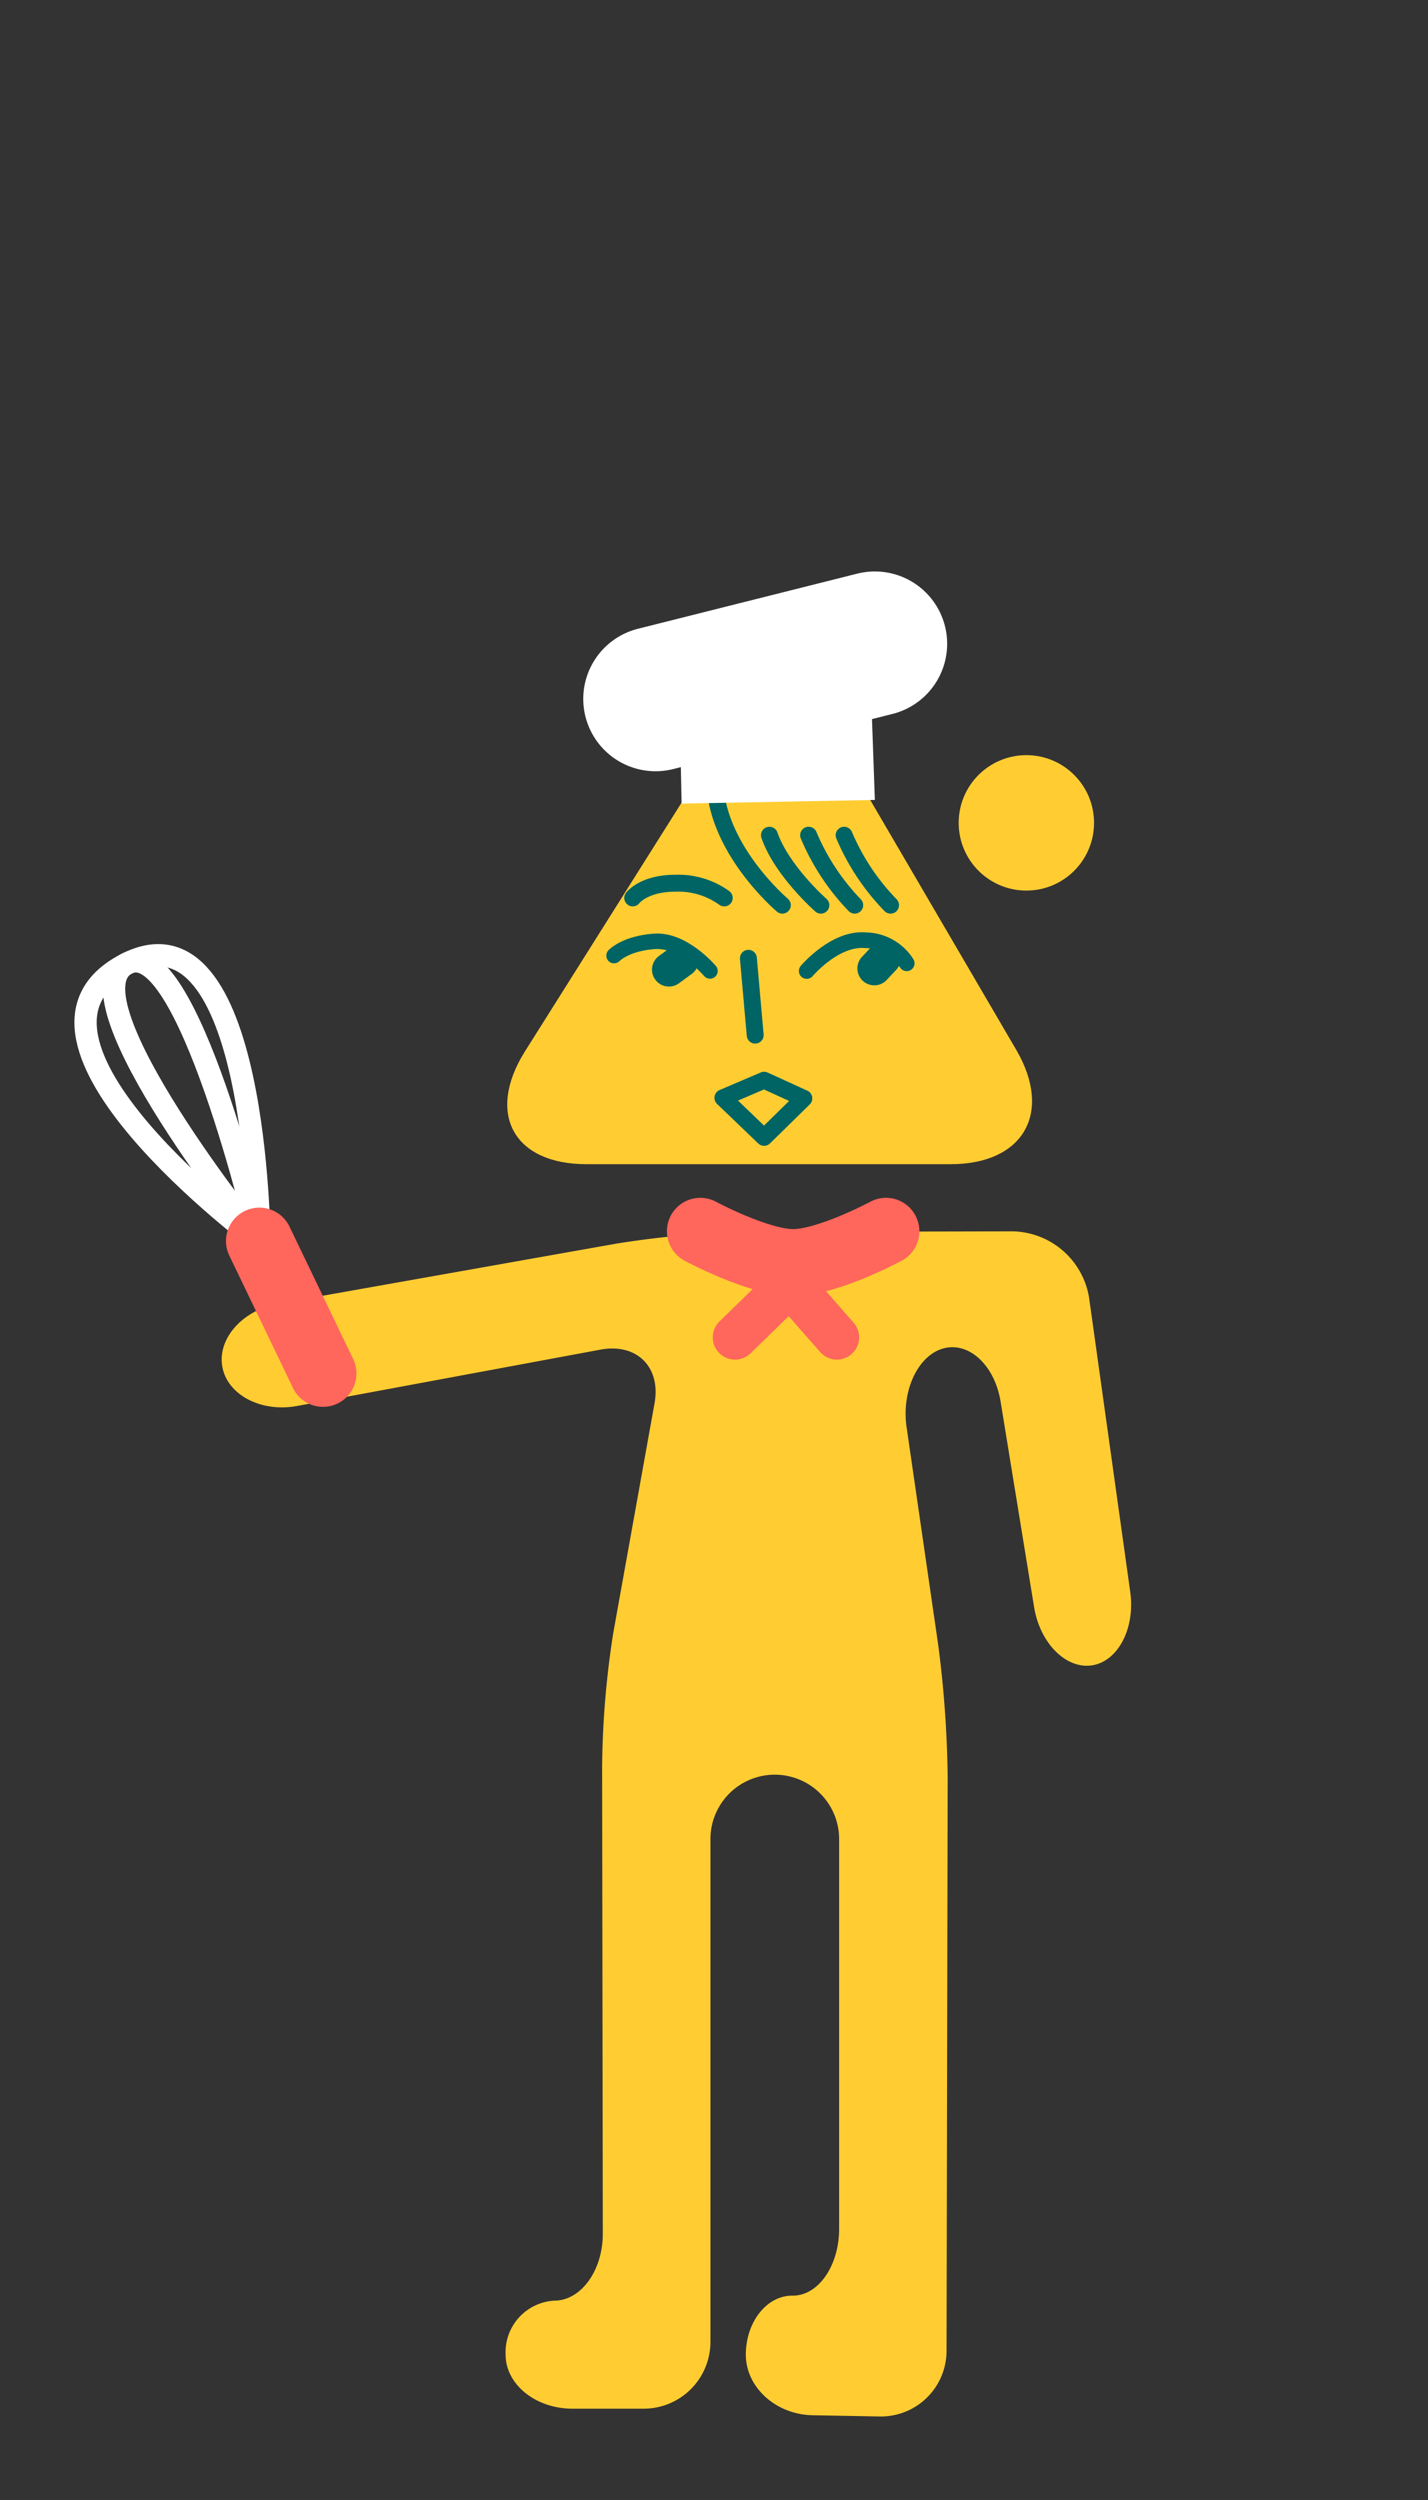 <svg id="圖層_1" data-name="圖層 1" xmlns="http://www.w3.org/2000/svg" viewBox="0 0 128.28 224.5"><rect x="0" y="0" width="128.28" height="224.5" fill="#333333" stroke="none"/><defs><style>.cls-1{fill:#ffcd32;}.cls-10,.cls-11,.cls-2,.cls-3,.cls-4,.cls-5,.cls-7,.cls-8,.cls-9{fill:none;}.cls-2,.cls-3,.cls-4,.cls-5{stroke:#006464;}.cls-10,.cls-11,.cls-2,.cls-3,.cls-4,.cls-5,.cls-7,.cls-9{stroke-linecap:round;}.cls-10,.cls-2,.cls-3,.cls-4,.cls-5{stroke-linejoin:round;}.cls-2{stroke-width:1.52px;}.cls-3{stroke-width:1.39px;}.cls-4{stroke-width:1.41px;}.cls-5{stroke-width:3.04px;}.cls-6{fill:#fff;}.cls-7,.cls-8{stroke:#fff;}.cls-7{stroke-width:12.99px;}.cls-8{stroke-miterlimit:10;stroke-width:2px;}.cls-10,.cls-11,.cls-9{stroke:#ff665c;}.cls-10,.cls-9{stroke-width:6px;}.cls-11{stroke-width:4px;}</style></defs><title>Rethink Taiwan_Landing page animation 4</title><path class="cls-1" d="M63.75,68.07c3.48-5.54,9-5.45,12.34.2l15.2,26c3.3,5.65.65,10.27-5.89,10.27H52.68c-6.54,0-9-4.53-5.56-10.07Z"/><path class="cls-2" d="M70.28,81.28s-6.15-5.19-6.07-11.45"/><path class="cls-2" d="M73.74,81.28S70.23,78.2,69.12,75"/><path class="cls-2" d="M76.78,81.28A20.45,20.45,0,0,1,72.64,75"/><path class="cls-2" d="M80,81.28A20.45,20.45,0,0,1,75.83,75"/><path class="cls-2" d="M65.06,80.63a7.06,7.06,0,0,0-4.39-1.32c-2.85,0-3.83,1.32-3.83,1.32"/><path class="cls-3" d="M63.78,87.19s-2.39-2.85-5-2.66-3.62,1.28-3.62,1.28"/><path class="cls-4" d="M72.47,87.19s2.53-3,5.27-2.76a4.45,4.45,0,0,1,3.71,2.07"/><polygon class="cls-2" points="64.94 98.58 68.64 102.13 72.21 98.63 68.64 97 64.94 98.58"/><line class="cls-2" x1="67.23" y1="86.05" x2="67.84" y2="92.95"/><line class="cls-5" x1="78.54" y1="86.96" x2="79.4" y2="86.05"/><line class="cls-5" x1="60.09" y1="87.07" x2="61.24" y2="86.23"/><path class="cls-1" d="M54.09,158.55a81.64,81.64,0,0,1,1-11.91L58.8,126c.58-3.25-1.6-5.41-4.85-4.81l-27.26,5.06c-3.24.6-6.27-1-6.72-3.53s1.84-5.1,5.09-5.67l30.27-5.37a83.62,83.62,0,0,1,11.91-1.06L91,110.57a7.1,7.1,0,0,1,6.83,5.93l3.7,26.44c.46,3.27-1.09,6.24-3.43,6.6s-4.69-2-5.21-5.26l-3-18.4c-.52-3.26-2.83-5.42-5.13-4.8s-3.79,3.8-3.32,7.07l2.84,19.55a99.26,99.26,0,0,1,.85,11.94l-.1,51.46a5.9,5.9,0,0,1-6,5.89L73,216.88c-3.3-.06-6-2.51-6-5.44s1.88-5.32,4.19-5.3,4.19-2.66,4.19-6v-35a5.78,5.78,0,1,0-11.56,0v45.15a6,6,0,0,1-6,6H51.42c-3.3,0-6-2.18-6-4.85a4.64,4.64,0,0,1,4.37-4.85c2.4,0,4.36-2.7,4.36-6Z"/><polygon class="cls-6" points="61.23 72.16 78.59 71.83 78.23 61.68 61.02 61.88 61.23 72.16"/><line class="cls-7" x1="58.89" y1="62.76" x2="78.59" y2="57.81"/><circle class="cls-1" cx="92.2" cy="73.89" r="6.08"/><path class="cls-8" d="M23.3,111.44s-.2-31-12-24.86c-12.66,6.57,12,24.86,12,24.86"/><path class="cls-8" d="M23.3,111.44s-6.55-28.07-12-24.86,12,24.86,12,24.86"/><line class="cls-9" x1="23.3" y1="111.44" x2="29.02" y2="123.33"/><path class="cls-10" d="M79.59,110.56s-5.21,2.81-8.34,2.81-8.34-2.81-8.34-2.81"/><line class="cls-11" x1="72.23" y1="116.73" x2="75.18" y2="120.09"/><line class="cls-11" x1="69.48" y1="116.73" x2="66.03" y2="120.09"/></svg>